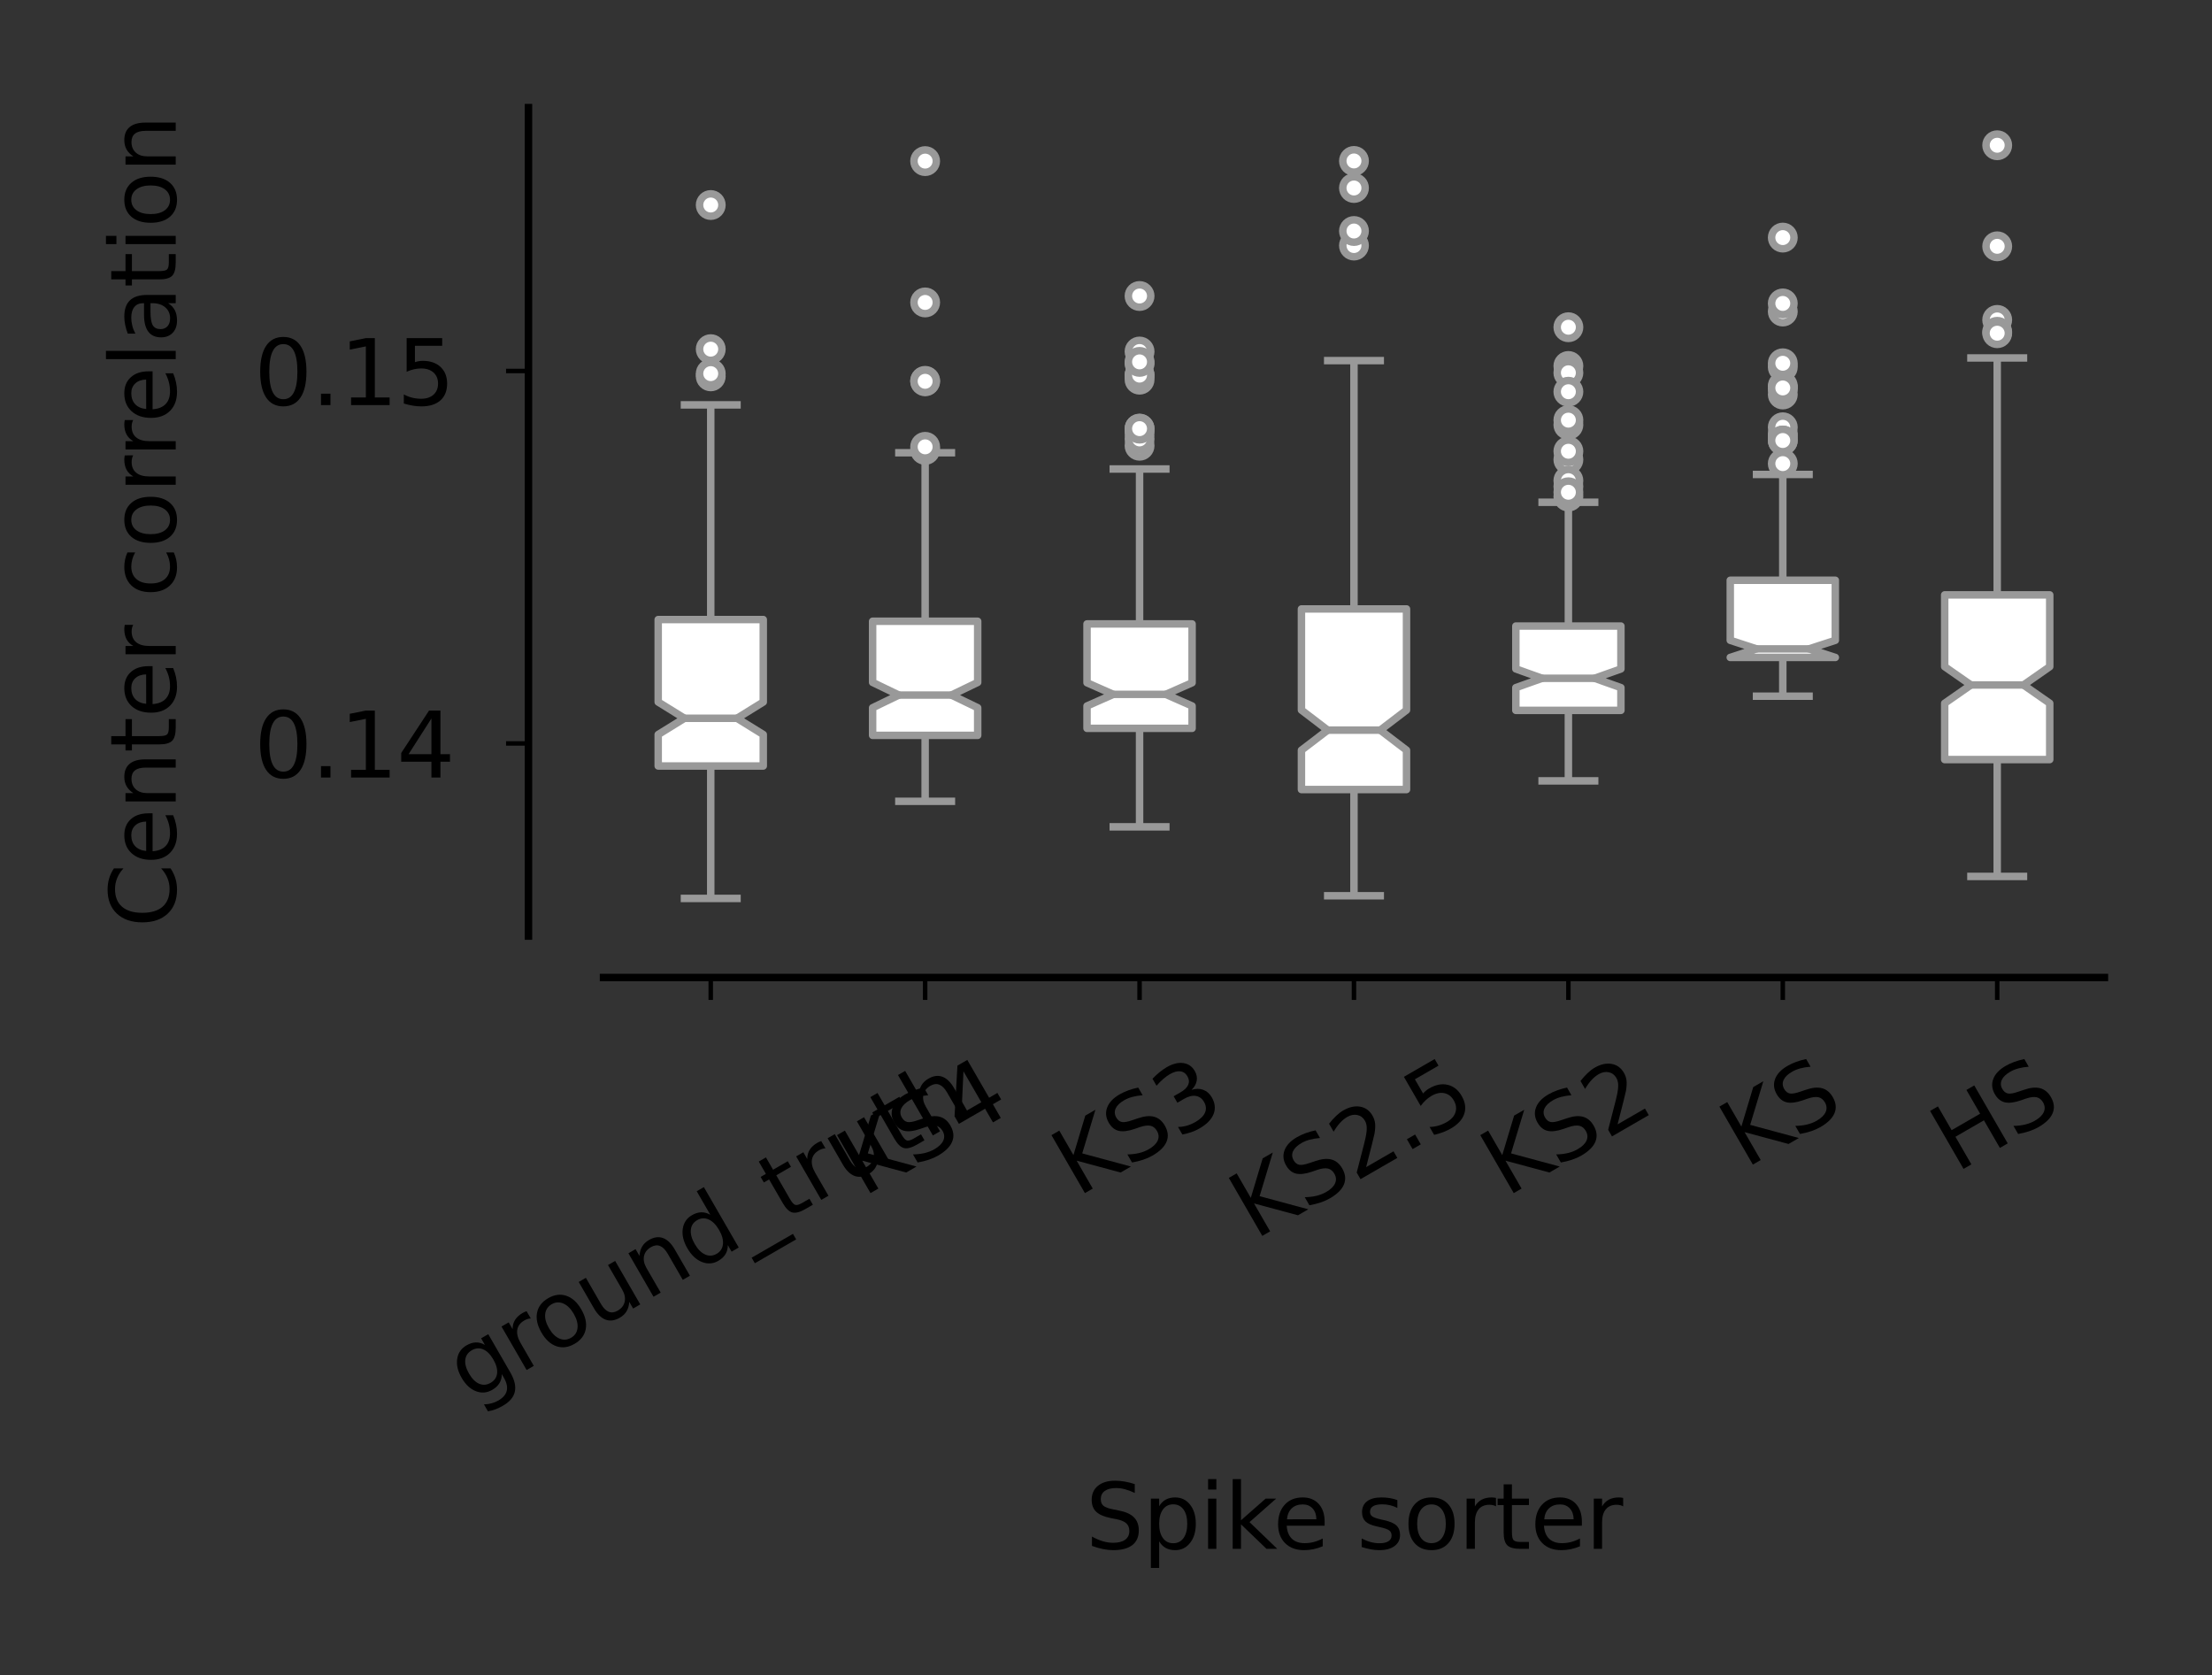 <?xml version="1.0" encoding="utf-8" standalone="no"?>
<!DOCTYPE svg PUBLIC "-//W3C//DTD SVG 1.1//EN"
  "http://www.w3.org/Graphics/SVG/1.1/DTD/svg11.dtd">
<svg xmlns:xlink="http://www.w3.org/1999/xlink" width="148.028pt" height="112.093pt" viewBox="0 0 148.028 112.093" xmlns="http://www.w3.org/2000/svg" version="1.1">
 <rect x="0" y="0" width="148.028" height="112.093" fill="#333333" stroke="none"/>
 <defs>
  <style type="text/css">*{stroke-linejoin: round; stroke-linecap: butt}</style>
 </defs>
 <g id="figure_1">
  <g id="patch_1">
   <path d="M 0 112.093 
L 148.028 112.093 
L 148.028 0 
L 0 0 
L 0 112.093 
z
" style="fill: none"/>
  </g>
  <g id="axes_1">
   <g id="patch_2">
    <path d="M 40.388 62.64 
L 140.828 62.64 
L 140.828 7.2 
L 40.388 7.2 
L 40.388 62.64 
z
" style="fill: none"/>
   </g>
   <g id="matplotlib.axis_1">
    <g id="xtick_1">
     <g id="line2d_1">
      <defs>
       <path id="m127d6ebf64" d="M 0 0 
L 0 1.5 
" style="stroke: #000000; stroke-width: 0.3"/>
      </defs>
      <g>
       <use xlink:href="#m127d6ebf64" x="47.563" y="65.412" style="stroke: #000000; stroke-width: 0.3"/>
      </g>
     </g>
     <g id="text_1">
      <!-- ground_truth -->
      <g transform="translate(31.46 93.861) rotate(-30) scale(0.06 -0.06)">
       <defs>
        <path id="DejaVuSans-67" d="M 2906 1791 
Q 2906 2416 2648 2759 
Q 2391 3103 1925 3103 
Q 1463 3103 1205 2759 
Q 947 2416 947 1791 
Q 947 1169 1205 825 
Q 1463 481 1925 481 
Q 2391 481 2648 825 
Q 2906 1169 2906 1791 
z
M 3481 434 
Q 3481 -459 3084 -895 
Q 2688 -1331 1869 -1331 
Q 1566 -1331 1297 -1286 
Q 1028 -1241 775 -1147 
L 775 -588 
Q 1028 -725 1275 -790 
Q 1522 -856 1778 -856 
Q 2344 -856 2625 -561 
Q 2906 -266 2906 331 
L 2906 616 
Q 2728 306 2450 153 
Q 2172 0 1784 0 
Q 1141 0 747 490 
Q 353 981 353 1791 
Q 353 2603 747 3093 
Q 1141 3584 1784 3584 
Q 2172 3584 2450 3431 
Q 2728 3278 2906 2969 
L 2906 3500 
L 3481 3500 
L 3481 434 
z
" transform="scale(0.016)"/>
        <path id="DejaVuSans-72" d="M 2631 2963 
Q 2534 3019 2420 3045 
Q 2306 3072 2169 3072 
Q 1681 3072 1420 2755 
Q 1159 2438 1159 1844 
L 1159 0 
L 581 0 
L 581 3500 
L 1159 3500 
L 1159 2956 
Q 1341 3275 1631 3429 
Q 1922 3584 2338 3584 
Q 2397 3584 2469 3576 
Q 2541 3569 2628 3553 
L 2631 2963 
z
" transform="scale(0.016)"/>
        <path id="DejaVuSans-6f" d="M 1959 3097 
Q 1497 3097 1228 2736 
Q 959 2375 959 1747 
Q 959 1119 1226 758 
Q 1494 397 1959 397 
Q 2419 397 2687 759 
Q 2956 1122 2956 1747 
Q 2956 2369 2687 2733 
Q 2419 3097 1959 3097 
z
M 1959 3584 
Q 2709 3584 3137 3096 
Q 3566 2609 3566 1747 
Q 3566 888 3137 398 
Q 2709 -91 1959 -91 
Q 1206 -91 779 398 
Q 353 888 353 1747 
Q 353 2609 779 3096 
Q 1206 3584 1959 3584 
z
" transform="scale(0.016)"/>
        <path id="DejaVuSans-75" d="M 544 1381 
L 544 3500 
L 1119 3500 
L 1119 1403 
Q 1119 906 1312 657 
Q 1506 409 1894 409 
Q 2359 409 2629 706 
Q 2900 1003 2900 1516 
L 2900 3500 
L 3475 3500 
L 3475 0 
L 2900 0 
L 2900 538 
Q 2691 219 2414 64 
Q 2138 -91 1772 -91 
Q 1169 -91 856 284 
Q 544 659 544 1381 
z
M 1991 3584 
L 1991 3584 
z
" transform="scale(0.016)"/>
        <path id="DejaVuSans-6e" d="M 3513 2113 
L 3513 0 
L 2938 0 
L 2938 2094 
Q 2938 2591 2744 2837 
Q 2550 3084 2163 3084 
Q 1697 3084 1428 2787 
Q 1159 2491 1159 1978 
L 1159 0 
L 581 0 
L 581 3500 
L 1159 3500 
L 1159 2956 
Q 1366 3272 1645 3428 
Q 1925 3584 2291 3584 
Q 2894 3584 3203 3211 
Q 3513 2838 3513 2113 
z
" transform="scale(0.016)"/>
        <path id="DejaVuSans-64" d="M 2906 2969 
L 2906 4863 
L 3481 4863 
L 3481 0 
L 2906 0 
L 2906 525 
Q 2725 213 2448 61 
Q 2172 -91 1784 -91 
Q 1150 -91 751 415 
Q 353 922 353 1747 
Q 353 2572 751 3078 
Q 1150 3584 1784 3584 
Q 2172 3584 2448 3432 
Q 2725 3281 2906 2969 
z
M 947 1747 
Q 947 1113 1208 752 
Q 1469 391 1925 391 
Q 2381 391 2643 752 
Q 2906 1113 2906 1747 
Q 2906 2381 2643 2742 
Q 2381 3103 1925 3103 
Q 1469 3103 1208 2742 
Q 947 2381 947 1747 
z
" transform="scale(0.016)"/>
        <path id="DejaVuSans-5f" d="M 3263 -1063 
L 3263 -1509 
L -63 -1509 
L -63 -1063 
L 3263 -1063 
z
" transform="scale(0.016)"/>
        <path id="DejaVuSans-74" d="M 1172 4494 
L 1172 3500 
L 2356 3500 
L 2356 3053 
L 1172 3053 
L 1172 1153 
Q 1172 725 1289 603 
Q 1406 481 1766 481 
L 2356 481 
L 2356 0 
L 1766 0 
Q 1100 0 847 248 
Q 594 497 594 1153 
L 594 3053 
L 172 3053 
L 172 3500 
L 594 3500 
L 594 4494 
L 1172 4494 
z
" transform="scale(0.016)"/>
        <path id="DejaVuSans-68" d="M 3513 2113 
L 3513 0 
L 2938 0 
L 2938 2094 
Q 2938 2591 2744 2837 
Q 2550 3084 2163 3084 
Q 1697 3084 1428 2787 
Q 1159 2491 1159 1978 
L 1159 0 
L 581 0 
L 581 4863 
L 1159 4863 
L 1159 2956 
Q 1366 3272 1645 3428 
Q 1925 3584 2291 3584 
Q 2894 3584 3203 3211 
Q 3513 2838 3513 2113 
z
" transform="scale(0.016)"/>
       </defs>
       <use xlink:href="#DejaVuSans-67"/>
       <use xlink:href="#DejaVuSans-72" x="63.477"/>
       <use xlink:href="#DejaVuSans-6f" x="102.34"/>
       <use xlink:href="#DejaVuSans-75" x="163.521"/>
       <use xlink:href="#DejaVuSans-6e" x="226.9"/>
       <use xlink:href="#DejaVuSans-64" x="290.279"/>
       <use xlink:href="#DejaVuSans-5f" x="353.756"/>
       <use xlink:href="#DejaVuSans-74" x="403.756"/>
       <use xlink:href="#DejaVuSans-72" x="442.965"/>
       <use xlink:href="#DejaVuSans-75" x="484.078"/>
       <use xlink:href="#DejaVuSans-74" x="547.457"/>
       <use xlink:href="#DejaVuSans-68" x="586.666"/>
      </g>
     </g>
    </g>
    <g id="xtick_2">
     <g id="line2d_2">
      <g>
       <use xlink:href="#m127d6ebf64" x="61.911" y="65.412" style="stroke: #000000; stroke-width: 0.3"/>
      </g>
     </g>
     <g id="text_2">
      <!-- KS4 -->
      <g transform="translate(57.733 80.141) rotate(-30) scale(0.06 -0.06)">
       <defs>
        <path id="DejaVuSans-4b" d="M 628 4666 
L 1259 4666 
L 1259 2694 
L 3353 4666 
L 4166 4666 
L 1850 2491 
L 4331 0 
L 3500 0 
L 1259 2247 
L 1259 0 
L 628 0 
L 628 4666 
z
" transform="scale(0.016)"/>
        <path id="DejaVuSans-53" d="M 3425 4513 
L 3425 3897 
Q 3066 4069 2747 4153 
Q 2428 4238 2131 4238 
Q 1616 4238 1336 4038 
Q 1056 3838 1056 3469 
Q 1056 3159 1242 3001 
Q 1428 2844 1947 2747 
L 2328 2669 
Q 3034 2534 3370 2195 
Q 3706 1856 3706 1288 
Q 3706 609 3251 259 
Q 2797 -91 1919 -91 
Q 1588 -91 1214 -16 
Q 841 59 441 206 
L 441 856 
Q 825 641 1194 531 
Q 1563 422 1919 422 
Q 2459 422 2753 634 
Q 3047 847 3047 1241 
Q 3047 1584 2836 1778 
Q 2625 1972 2144 2069 
L 1759 2144 
Q 1053 2284 737 2584 
Q 422 2884 422 3419 
Q 422 4038 858 4394 
Q 1294 4750 2059 4750 
Q 2388 4750 2728 4690 
Q 3069 4631 3425 4513 
z
" transform="scale(0.016)"/>
        <path id="DejaVuSans-34" d="M 2419 4116 
L 825 1625 
L 2419 1625 
L 2419 4116 
z
M 2253 4666 
L 3047 4666 
L 3047 1625 
L 3713 1625 
L 3713 1100 
L 3047 1100 
L 3047 0 
L 2419 0 
L 2419 1100 
L 313 1100 
L 313 1709 
L 2253 4666 
z
" transform="scale(0.016)"/>
       </defs>
       <use xlink:href="#DejaVuSans-4b"/>
       <use xlink:href="#DejaVuSans-53" x="65.576"/>
       <use xlink:href="#DejaVuSans-34" x="129.053"/>
      </g>
     </g>
    </g>
    <g id="xtick_3">
     <g id="line2d_3">
      <g>
       <use xlink:href="#m127d6ebf64" x="76.26" y="65.412" style="stroke: #000000; stroke-width: 0.3"/>
      </g>
     </g>
     <g id="text_3">
      <!-- KS3 -->
      <g transform="translate(72.081 80.141) rotate(-30) scale(0.06 -0.06)">
       <defs>
        <path id="DejaVuSans-33" d="M 2597 2516 
Q 3050 2419 3304 2112 
Q 3559 1806 3559 1356 
Q 3559 666 3084 287 
Q 2609 -91 1734 -91 
Q 1441 -91 1130 -33 
Q 819 25 488 141 
L 488 750 
Q 750 597 1062 519 
Q 1375 441 1716 441 
Q 2309 441 2620 675 
Q 2931 909 2931 1356 
Q 2931 1769 2642 2001 
Q 2353 2234 1838 2234 
L 1294 2234 
L 1294 2753 
L 1863 2753 
Q 2328 2753 2575 2939 
Q 2822 3125 2822 3475 
Q 2822 3834 2567 4026 
Q 2313 4219 1838 4219 
Q 1578 4219 1281 4162 
Q 984 4106 628 3988 
L 628 4550 
Q 988 4650 1302 4700 
Q 1616 4750 1894 4750 
Q 2613 4750 3031 4423 
Q 3450 4097 3450 3541 
Q 3450 3153 3228 2886 
Q 3006 2619 2597 2516 
z
" transform="scale(0.016)"/>
       </defs>
       <use xlink:href="#DejaVuSans-4b"/>
       <use xlink:href="#DejaVuSans-53" x="65.576"/>
       <use xlink:href="#DejaVuSans-33" x="129.053"/>
      </g>
     </g>
    </g>
    <g id="xtick_4">
     <g id="line2d_4">
      <g>
       <use xlink:href="#m127d6ebf64" x="90.608" y="65.412" style="stroke: #000000; stroke-width: 0.3"/>
      </g>
     </g>
     <g id="text_4">
      <!-- KS2.5 -->
      <g transform="translate(83.951 83.003) rotate(-30) scale(0.06 -0.06)">
       <defs>
        <path id="DejaVuSans-32" d="M 1228 531 
L 3431 531 
L 3431 0 
L 469 0 
L 469 531 
Q 828 903 1448 1529 
Q 2069 2156 2228 2338 
Q 2531 2678 2651 2914 
Q 2772 3150 2772 3378 
Q 2772 3750 2511 3984 
Q 2250 4219 1831 4219 
Q 1534 4219 1204 4116 
Q 875 4013 500 3803 
L 500 4441 
Q 881 4594 1212 4672 
Q 1544 4750 1819 4750 
Q 2544 4750 2975 4387 
Q 3406 4025 3406 3419 
Q 3406 3131 3298 2873 
Q 3191 2616 2906 2266 
Q 2828 2175 2409 1742 
Q 1991 1309 1228 531 
z
" transform="scale(0.016)"/>
        <path id="DejaVuSans-2e" d="M 684 794 
L 1344 794 
L 1344 0 
L 684 0 
L 684 794 
z
" transform="scale(0.016)"/>
        <path id="DejaVuSans-35" d="M 691 4666 
L 3169 4666 
L 3169 4134 
L 1269 4134 
L 1269 2991 
Q 1406 3038 1543 3061 
Q 1681 3084 1819 3084 
Q 2600 3084 3056 2656 
Q 3513 2228 3513 1497 
Q 3513 744 3044 326 
Q 2575 -91 1722 -91 
Q 1428 -91 1123 -41 
Q 819 9 494 109 
L 494 744 
Q 775 591 1075 516 
Q 1375 441 1709 441 
Q 2250 441 2565 725 
Q 2881 1009 2881 1497 
Q 2881 1984 2565 2268 
Q 2250 2553 1709 2553 
Q 1456 2553 1204 2497 
Q 953 2441 691 2322 
L 691 4666 
z
" transform="scale(0.016)"/>
       </defs>
       <use xlink:href="#DejaVuSans-4b"/>
       <use xlink:href="#DejaVuSans-53" x="65.576"/>
       <use xlink:href="#DejaVuSans-32" x="129.053"/>
       <use xlink:href="#DejaVuSans-2e" x="192.676"/>
       <use xlink:href="#DejaVuSans-35" x="224.463"/>
      </g>
     </g>
    </g>
    <g id="xtick_5">
     <g id="line2d_5">
      <g>
       <use xlink:href="#m127d6ebf64" x="104.957" y="65.412" style="stroke: #000000; stroke-width: 0.3"/>
      </g>
     </g>
     <g id="text_5">
      <!-- KS2 -->
      <g transform="translate(100.778 80.141) rotate(-30) scale(0.06 -0.06)">
       <use xlink:href="#DejaVuSans-4b"/>
       <use xlink:href="#DejaVuSans-53" x="65.576"/>
       <use xlink:href="#DejaVuSans-32" x="129.053"/>
      </g>
     </g>
    </g>
    <g id="xtick_6">
     <g id="line2d_6">
      <g>
       <use xlink:href="#m127d6ebf64" x="119.305" y="65.412" style="stroke: #000000; stroke-width: 0.3"/>
      </g>
     </g>
     <g id="text_6">
      <!-- KS -->
      <g transform="translate(116.78 78.232) rotate(-30) scale(0.06 -0.06)">
       <use xlink:href="#DejaVuSans-4b"/>
       <use xlink:href="#DejaVuSans-53" x="65.576"/>
      </g>
     </g>
    </g>
    <g id="xtick_7">
     <g id="line2d_7">
      <g>
       <use xlink:href="#m127d6ebf64" x="133.654" y="65.412" style="stroke: #000000; stroke-width: 0.3"/>
      </g>
     </g>
     <g id="text_7">
      <!-- HS -->
      <g transform="translate(130.879 78.521) rotate(-30) scale(0.06 -0.06)">
       <defs>
        <path id="DejaVuSans-48" d="M 628 4666 
L 1259 4666 
L 1259 2753 
L 3553 2753 
L 3553 4666 
L 4184 4666 
L 4184 0 
L 3553 0 
L 3553 2222 
L 1259 2222 
L 1259 0 
L 628 0 
L 628 4666 
z
" transform="scale(0.016)"/>
       </defs>
       <use xlink:href="#DejaVuSans-48"/>
       <use xlink:href="#DejaVuSans-53" x="75.195"/>
      </g>
     </g>
    </g>
    <g id="text_8">
     <!-- Spike sorter -->
     <g transform="translate(72.651 103.645) scale(0.06 -0.06)">
      <defs>
       <path id="DejaVuSans-70" d="M 1159 525 
L 1159 -1331 
L 581 -1331 
L 581 3500 
L 1159 3500 
L 1159 2969 
Q 1341 3281 1617 3432 
Q 1894 3584 2278 3584 
Q 2916 3584 3314 3078 
Q 3713 2572 3713 1747 
Q 3713 922 3314 415 
Q 2916 -91 2278 -91 
Q 1894 -91 1617 61 
Q 1341 213 1159 525 
z
M 3116 1747 
Q 3116 2381 2855 2742 
Q 2594 3103 2138 3103 
Q 1681 3103 1420 2742 
Q 1159 2381 1159 1747 
Q 1159 1113 1420 752 
Q 1681 391 2138 391 
Q 2594 391 2855 752 
Q 3116 1113 3116 1747 
z
" transform="scale(0.016)"/>
       <path id="DejaVuSans-69" d="M 603 3500 
L 1178 3500 
L 1178 0 
L 603 0 
L 603 3500 
z
M 603 4863 
L 1178 4863 
L 1178 4134 
L 603 4134 
L 603 4863 
z
" transform="scale(0.016)"/>
       <path id="DejaVuSans-6b" d="M 581 4863 
L 1159 4863 
L 1159 1991 
L 2875 3500 
L 3609 3500 
L 1753 1863 
L 3688 0 
L 2938 0 
L 1159 1709 
L 1159 0 
L 581 0 
L 581 4863 
z
" transform="scale(0.016)"/>
       <path id="DejaVuSans-65" d="M 3597 1894 
L 3597 1613 
L 953 1613 
Q 991 1019 1311 708 
Q 1631 397 2203 397 
Q 2534 397 2845 478 
Q 3156 559 3463 722 
L 3463 178 
Q 3153 47 2828 -22 
Q 2503 -91 2169 -91 
Q 1331 -91 842 396 
Q 353 884 353 1716 
Q 353 2575 817 3079 
Q 1281 3584 2069 3584 
Q 2775 3584 3186 3129 
Q 3597 2675 3597 1894 
z
M 3022 2063 
Q 3016 2534 2758 2815 
Q 2500 3097 2075 3097 
Q 1594 3097 1305 2825 
Q 1016 2553 972 2059 
L 3022 2063 
z
" transform="scale(0.016)"/>
       <path id="DejaVuSans-20" transform="scale(0.016)"/>
       <path id="DejaVuSans-73" d="M 2834 3397 
L 2834 2853 
Q 2591 2978 2328 3040 
Q 2066 3103 1784 3103 
Q 1356 3103 1142 2972 
Q 928 2841 928 2578 
Q 928 2378 1081 2264 
Q 1234 2150 1697 2047 
L 1894 2003 
Q 2506 1872 2764 1633 
Q 3022 1394 3022 966 
Q 3022 478 2636 193 
Q 2250 -91 1575 -91 
Q 1294 -91 989 -36 
Q 684 19 347 128 
L 347 722 
Q 666 556 975 473 
Q 1284 391 1588 391 
Q 1994 391 2212 530 
Q 2431 669 2431 922 
Q 2431 1156 2273 1281 
Q 2116 1406 1581 1522 
L 1381 1569 
Q 847 1681 609 1914 
Q 372 2147 372 2553 
Q 372 3047 722 3315 
Q 1072 3584 1716 3584 
Q 2034 3584 2315 3537 
Q 2597 3491 2834 3397 
z
" transform="scale(0.016)"/>
      </defs>
      <use xlink:href="#DejaVuSans-53"/>
      <use xlink:href="#DejaVuSans-70" x="63.477"/>
      <use xlink:href="#DejaVuSans-69" x="126.953"/>
      <use xlink:href="#DejaVuSans-6b" x="154.736"/>
      <use xlink:href="#DejaVuSans-65" x="209.021"/>
      <use xlink:href="#DejaVuSans-20" x="270.545"/>
      <use xlink:href="#DejaVuSans-73" x="302.332"/>
      <use xlink:href="#DejaVuSans-6f" x="354.432"/>
      <use xlink:href="#DejaVuSans-72" x="415.613"/>
      <use xlink:href="#DejaVuSans-74" x="456.727"/>
      <use xlink:href="#DejaVuSans-65" x="495.936"/>
      <use xlink:href="#DejaVuSans-72" x="557.459"/>
     </g>
    </g>
   </g>
   <g id="matplotlib.axis_2">
    <g id="ytick_1">
     <g id="line2d_8">
      <defs>
       <path id="m3165b309e5" d="M 0 0 
L -1.5 0 
" style="stroke: #000000; stroke-width: 0.3"/>
      </defs>
      <g>
       <use xlink:href="#m3165b309e5" x="35.366" y="49.75" style="stroke: #000000; stroke-width: 0.3"/>
      </g>
     </g>
     <g id="text_9">
      <!-- 0.14 -->
      <g transform="translate(17.007 52.029) scale(0.06 -0.06)">
       <defs>
        <path id="DejaVuSans-30" d="M 2034 4250 
Q 1547 4250 1301 3770 
Q 1056 3291 1056 2328 
Q 1056 1369 1301 889 
Q 1547 409 2034 409 
Q 2525 409 2770 889 
Q 3016 1369 3016 2328 
Q 3016 3291 2770 3770 
Q 2525 4250 2034 4250 
z
M 2034 4750 
Q 2819 4750 3233 4129 
Q 3647 3509 3647 2328 
Q 3647 1150 3233 529 
Q 2819 -91 2034 -91 
Q 1250 -91 836 529 
Q 422 1150 422 2328 
Q 422 3509 836 4129 
Q 1250 4750 2034 4750 
z
" transform="scale(0.016)"/>
        <path id="DejaVuSans-31" d="M 794 531 
L 1825 531 
L 1825 4091 
L 703 3866 
L 703 4441 
L 1819 4666 
L 2450 4666 
L 2450 531 
L 3481 531 
L 3481 0 
L 794 0 
L 794 531 
z
" transform="scale(0.016)"/>
       </defs>
       <use xlink:href="#DejaVuSans-30"/>
       <use xlink:href="#DejaVuSans-2e" x="63.623"/>
       <use xlink:href="#DejaVuSans-31" x="95.41"/>
       <use xlink:href="#DejaVuSans-34" x="159.033"/>
      </g>
     </g>
    </g>
    <g id="ytick_2">
     <g id="line2d_9">
      <g>
       <use xlink:href="#m3165b309e5" x="35.366" y="24.827" style="stroke: #000000; stroke-width: 0.3"/>
      </g>
     </g>
     <g id="text_10">
      <!-- 0.15 -->
      <g transform="translate(17.007 27.107) scale(0.06 -0.06)">
       <use xlink:href="#DejaVuSans-30"/>
       <use xlink:href="#DejaVuSans-2e" x="63.623"/>
       <use xlink:href="#DejaVuSans-31" x="95.41"/>
       <use xlink:href="#DejaVuSans-35" x="159.033"/>
      </g>
     </g>
    </g>
    <g id="text_11">
     <!-- Center correlation -->
     <g transform="translate(11.759 62.067) rotate(-90) scale(0.06 -0.06)">
      <defs>
       <path id="DejaVuSans-43" d="M 4122 4306 
L 4122 3641 
Q 3803 3938 3442 4084 
Q 3081 4231 2675 4231 
Q 1875 4231 1450 3742 
Q 1025 3253 1025 2328 
Q 1025 1406 1450 917 
Q 1875 428 2675 428 
Q 3081 428 3442 575 
Q 3803 722 4122 1019 
L 4122 359 
Q 3791 134 3420 21 
Q 3050 -91 2638 -91 
Q 1578 -91 968 557 
Q 359 1206 359 2328 
Q 359 3453 968 4101 
Q 1578 4750 2638 4750 
Q 3056 4750 3426 4639 
Q 3797 4528 4122 4306 
z
" transform="scale(0.016)"/>
       <path id="DejaVuSans-63" d="M 3122 3366 
L 3122 2828 
Q 2878 2963 2633 3030 
Q 2388 3097 2138 3097 
Q 1578 3097 1268 2742 
Q 959 2388 959 1747 
Q 959 1106 1268 751 
Q 1578 397 2138 397 
Q 2388 397 2633 464 
Q 2878 531 3122 666 
L 3122 134 
Q 2881 22 2623 -34 
Q 2366 -91 2075 -91 
Q 1284 -91 818 406 
Q 353 903 353 1747 
Q 353 2603 823 3093 
Q 1294 3584 2113 3584 
Q 2378 3584 2631 3529 
Q 2884 3475 3122 3366 
z
" transform="scale(0.016)"/>
       <path id="DejaVuSans-6c" d="M 603 4863 
L 1178 4863 
L 1178 0 
L 603 0 
L 603 4863 
z
" transform="scale(0.016)"/>
       <path id="DejaVuSans-61" d="M 2194 1759 
Q 1497 1759 1228 1600 
Q 959 1441 959 1056 
Q 959 750 1161 570 
Q 1363 391 1709 391 
Q 2188 391 2477 730 
Q 2766 1069 2766 1631 
L 2766 1759 
L 2194 1759 
z
M 3341 1997 
L 3341 0 
L 2766 0 
L 2766 531 
Q 2569 213 2275 61 
Q 1981 -91 1556 -91 
Q 1019 -91 701 211 
Q 384 513 384 1019 
Q 384 1609 779 1909 
Q 1175 2209 1959 2209 
L 2766 2209 
L 2766 2266 
Q 2766 2663 2505 2880 
Q 2244 3097 1772 3097 
Q 1472 3097 1187 3025 
Q 903 2953 641 2809 
L 641 3341 
Q 956 3463 1253 3523 
Q 1550 3584 1831 3584 
Q 2591 3584 2966 3190 
Q 3341 2797 3341 1997 
z
" transform="scale(0.016)"/>
      </defs>
      <use xlink:href="#DejaVuSans-43"/>
      <use xlink:href="#DejaVuSans-65" x="69.824"/>
      <use xlink:href="#DejaVuSans-6e" x="131.348"/>
      <use xlink:href="#DejaVuSans-74" x="194.727"/>
      <use xlink:href="#DejaVuSans-65" x="233.936"/>
      <use xlink:href="#DejaVuSans-72" x="295.459"/>
      <use xlink:href="#DejaVuSans-20" x="336.572"/>
      <use xlink:href="#DejaVuSans-63" x="368.359"/>
      <use xlink:href="#DejaVuSans-6f" x="423.34"/>
      <use xlink:href="#DejaVuSans-72" x="484.521"/>
      <use xlink:href="#DejaVuSans-72" x="523.885"/>
      <use xlink:href="#DejaVuSans-65" x="562.748"/>
      <use xlink:href="#DejaVuSans-6c" x="624.271"/>
      <use xlink:href="#DejaVuSans-61" x="652.055"/>
      <use xlink:href="#DejaVuSans-74" x="713.334"/>
      <use xlink:href="#DejaVuSans-69" x="752.543"/>
      <use xlink:href="#DejaVuSans-6f" x="780.326"/>
      <use xlink:href="#DejaVuSans-6e" x="841.508"/>
     </g>
    </g>
   </g>
   <g id="LineCollection_1">
    <path clip-path="url(#p66d2fe77cc)" style="fill: none; stroke-dasharray: 1.85,0.8; stroke-dashoffset: 0; stroke: #ff0000; stroke-width: 0.5"/>
   </g>
   <g id="patch_3">
    <path d="M 44.047 51.258 
L 51.078 51.258 
L 51.078 49.153 
L 49.32 48.066 
L 51.078 46.978 
L 51.078 41.46 
L 44.047 41.46 
L 44.047 46.978 
L 45.805 48.066 
L 44.047 49.153 
L 44.047 51.258 
z
" clip-path="url(#p66d2fe77cc)" style="fill: #ffffff; stroke: #999999; stroke-width: 0.5; stroke-linejoin: miter"/>
   </g>
   <g id="line2d_10">
    <path d="M 47.563 51.258 
L 47.563 60.12 
" clip-path="url(#p66d2fe77cc)" style="fill: none; stroke: #999999; stroke-width: 0.5"/>
   </g>
   <g id="line2d_11">
    <path d="M 47.563 41.46 
L 47.563 27.094 
" clip-path="url(#p66d2fe77cc)" style="fill: none; stroke: #999999; stroke-width: 0.5"/>
   </g>
   <g id="line2d_12">
    <path d="M 45.805 60.12 
L 49.32 60.12 
" clip-path="url(#p66d2fe77cc)" style="fill: none; stroke: #999999; stroke-width: 0.5; stroke-linecap: square"/>
   </g>
   <g id="line2d_13">
    <path d="M 45.805 27.094 
L 49.32 27.094 
" clip-path="url(#p66d2fe77cc)" style="fill: none; stroke: #999999; stroke-width: 0.5; stroke-linecap: square"/>
   </g>
   <g id="line2d_14">
    <defs>
     <path id="m8534678eef" d="M 0 0.75 
C 0.199 0.75 0.39 0.671 0.53 0.53 
C 0.671 0.39 0.75 0.199 0.75 0 
C 0.75 -0.199 0.671 -0.39 0.53 -0.53 
C 0.39 -0.671 0.199 -0.75 0 -0.75 
C -0.199 -0.75 -0.39 -0.671 -0.53 -0.53 
C -0.671 -0.39 -0.75 -0.199 -0.75 0 
C -0.75 0.199 -0.671 0.39 -0.53 0.53 
C -0.39 0.671 -0.199 0.75 0 0.75 
z
" style="stroke: #999999; stroke-width: 0.5"/>
    </defs>
    <g clip-path="url(#p66d2fe77cc)">
     <use xlink:href="#m8534678eef" x="47.563" y="25.184" style="fill: #ffffff; stroke: #999999; stroke-width: 0.5"/>
     <use xlink:href="#m8534678eef" x="47.563" y="25.002" style="fill: #ffffff; stroke: #999999; stroke-width: 0.5"/>
     <use xlink:href="#m8534678eef" x="47.563" y="23.365" style="fill: #ffffff; stroke: #999999; stroke-width: 0.5"/>
     <use xlink:href="#m8534678eef" x="47.563" y="13.719" style="fill: #ffffff; stroke: #999999; stroke-width: 0.5"/>
    </g>
   </g>
   <g id="patch_4">
    <path d="M 58.396 49.209 
L 65.427 49.209 
L 65.427 47.36 
L 63.669 46.512 
L 65.427 45.665 
L 65.427 41.573 
L 58.396 41.573 
L 58.396 45.665 
L 60.153 46.512 
L 58.396 47.36 
L 58.396 49.209 
z
" clip-path="url(#p66d2fe77cc)" style="fill: #ffffff; stroke: #999999; stroke-width: 0.5; stroke-linejoin: miter"/>
   </g>
   <g id="line2d_15">
    <path d="M 61.911 49.209 
L 61.911 53.622 
" clip-path="url(#p66d2fe77cc)" style="fill: none; stroke: #999999; stroke-width: 0.5"/>
   </g>
   <g id="line2d_16">
    <path d="M 61.911 41.573 
L 61.911 30.296 
" clip-path="url(#p66d2fe77cc)" style="fill: none; stroke: #999999; stroke-width: 0.5"/>
   </g>
   <g id="line2d_17">
    <path d="M 60.153 53.622 
L 63.669 53.622 
" clip-path="url(#p66d2fe77cc)" style="fill: none; stroke: #999999; stroke-width: 0.5; stroke-linecap: square"/>
   </g>
   <g id="line2d_18">
    <path d="M 60.153 30.296 
L 63.669 30.296 
" clip-path="url(#p66d2fe77cc)" style="fill: none; stroke: #999999; stroke-width: 0.5; stroke-linecap: square"/>
   </g>
   <g id="line2d_19">
    <g clip-path="url(#p66d2fe77cc)">
     <use xlink:href="#m8534678eef" x="61.911" y="30.109" style="fill: #ffffff; stroke: #999999; stroke-width: 0.5"/>
     <use xlink:href="#m8534678eef" x="61.911" y="25.487" style="fill: #ffffff; stroke: #999999; stroke-width: 0.5"/>
     <use xlink:href="#m8534678eef" x="61.911" y="20.238" style="fill: #ffffff; stroke: #999999; stroke-width: 0.5"/>
     <use xlink:href="#m8534678eef" x="61.911" y="10.781" style="fill: #ffffff; stroke: #999999; stroke-width: 0.5"/>
     <use xlink:href="#m8534678eef" x="61.911" y="25.516" style="fill: #ffffff; stroke: #999999; stroke-width: 0.5"/>
     <use xlink:href="#m8534678eef" x="61.911" y="29.901" style="fill: #ffffff; stroke: #999999; stroke-width: 0.5"/>
    </g>
   </g>
   <g id="patch_5">
    <path d="M 72.744 48.739 
L 79.775 48.739 
L 79.775 47.241 
L 78.017 46.465 
L 79.775 45.689 
L 79.775 41.751 
L 72.744 41.751 
L 72.744 45.689 
L 74.502 46.465 
L 72.744 47.241 
L 72.744 48.739 
z
" clip-path="url(#p66d2fe77cc)" style="fill: #ffffff; stroke: #999999; stroke-width: 0.5; stroke-linejoin: miter"/>
   </g>
   <g id="line2d_20">
    <path d="M 76.26 48.739 
L 76.26 55.328 
" clip-path="url(#p66d2fe77cc)" style="fill: none; stroke: #999999; stroke-width: 0.5"/>
   </g>
   <g id="line2d_21">
    <path d="M 76.26 41.751 
L 76.26 31.385 
" clip-path="url(#p66d2fe77cc)" style="fill: none; stroke: #999999; stroke-width: 0.5"/>
   </g>
   <g id="line2d_22">
    <path d="M 74.502 55.328 
L 78.017 55.328 
" clip-path="url(#p66d2fe77cc)" style="fill: none; stroke: #999999; stroke-width: 0.5; stroke-linecap: square"/>
   </g>
   <g id="line2d_23">
    <path d="M 74.502 31.385 
L 78.017 31.385 
" clip-path="url(#p66d2fe77cc)" style="fill: none; stroke: #999999; stroke-width: 0.5; stroke-linecap: square"/>
   </g>
   <g id="line2d_24">
    <g clip-path="url(#p66d2fe77cc)">
     <use xlink:href="#m8534678eef" x="76.26" y="25.1" style="fill: #ffffff; stroke: #999999; stroke-width: 0.5"/>
     <use xlink:href="#m8534678eef" x="76.26" y="23.523" style="fill: #ffffff; stroke: #999999; stroke-width: 0.5"/>
     <use xlink:href="#m8534678eef" x="76.26" y="28.69" style="fill: #ffffff; stroke: #999999; stroke-width: 0.5"/>
     <use xlink:href="#m8534678eef" x="76.26" y="24.33" style="fill: #ffffff; stroke: #999999; stroke-width: 0.5"/>
     <use xlink:href="#m8534678eef" x="76.26" y="28.979" style="fill: #ffffff; stroke: #999999; stroke-width: 0.5"/>
     <use xlink:href="#m8534678eef" x="76.26" y="25.406" style="fill: #ffffff; stroke: #999999; stroke-width: 0.5"/>
     <use xlink:href="#m8534678eef" x="76.26" y="25.102" style="fill: #ffffff; stroke: #999999; stroke-width: 0.5"/>
     <use xlink:href="#m8534678eef" x="76.26" y="19.808" style="fill: #ffffff; stroke: #999999; stroke-width: 0.5"/>
     <use xlink:href="#m8534678eef" x="76.26" y="29.827" style="fill: #ffffff; stroke: #999999; stroke-width: 0.5"/>
     <use xlink:href="#m8534678eef" x="76.26" y="29.37" style="fill: #ffffff; stroke: #999999; stroke-width: 0.5"/>
     <use xlink:href="#m8534678eef" x="76.26" y="24.216" style="fill: #ffffff; stroke: #999999; stroke-width: 0.5"/>
     <use xlink:href="#m8534678eef" x="76.26" y="28.684" style="fill: #ffffff; stroke: #999999; stroke-width: 0.5"/>
    </g>
   </g>
   <g id="patch_6">
    <path d="M 87.093 52.835 
L 94.124 52.835 
L 94.124 50.201 
L 92.366 48.859 
L 94.124 47.517 
L 94.124 40.749 
L 87.093 40.749 
L 87.093 47.517 
L 88.851 48.859 
L 87.093 50.201 
L 87.093 52.835 
z
" clip-path="url(#p66d2fe77cc)" style="fill: #ffffff; stroke: #999999; stroke-width: 0.5; stroke-linejoin: miter"/>
   </g>
   <g id="line2d_25">
    <path d="M 90.608 52.835 
L 90.608 59.941 
" clip-path="url(#p66d2fe77cc)" style="fill: none; stroke: #999999; stroke-width: 0.5"/>
   </g>
   <g id="line2d_26">
    <path d="M 90.608 40.749 
L 90.608 24.13 
" clip-path="url(#p66d2fe77cc)" style="fill: none; stroke: #999999; stroke-width: 0.5"/>
   </g>
   <g id="line2d_27">
    <path d="M 88.851 59.941 
L 92.366 59.941 
" clip-path="url(#p66d2fe77cc)" style="fill: none; stroke: #999999; stroke-width: 0.5; stroke-linecap: square"/>
   </g>
   <g id="line2d_28">
    <path d="M 88.851 24.13 
L 92.366 24.13 
" clip-path="url(#p66d2fe77cc)" style="fill: none; stroke: #999999; stroke-width: 0.5; stroke-linecap: square"/>
   </g>
   <g id="line2d_29">
    <g clip-path="url(#p66d2fe77cc)">
     <use xlink:href="#m8534678eef" x="90.608" y="16.432" style="fill: #ffffff; stroke: #999999; stroke-width: 0.5"/>
     <use xlink:href="#m8534678eef" x="90.608" y="15.459" style="fill: #ffffff; stroke: #999999; stroke-width: 0.5"/>
     <use xlink:href="#m8534678eef" x="90.608" y="10.771" style="fill: #ffffff; stroke: #999999; stroke-width: 0.5"/>
     <use xlink:href="#m8534678eef" x="90.608" y="12.58" style="fill: #ffffff; stroke: #999999; stroke-width: 0.5"/>
    </g>
   </g>
   <g id="patch_7">
    <path d="M 101.441 47.536 
L 108.472 47.536 
L 108.472 46.015 
L 106.715 45.389 
L 108.472 44.763 
L 108.472 41.894 
L 101.441 41.894 
L 101.441 44.763 
L 103.199 45.389 
L 101.441 46.015 
L 101.441 47.536 
z
" clip-path="url(#p66d2fe77cc)" style="fill: #ffffff; stroke: #999999; stroke-width: 0.5; stroke-linejoin: miter"/>
   </g>
   <g id="line2d_30">
    <path d="M 104.957 47.536 
L 104.957 52.255 
" clip-path="url(#p66d2fe77cc)" style="fill: none; stroke: #999999; stroke-width: 0.5"/>
   </g>
   <g id="line2d_31">
    <path d="M 104.957 41.894 
L 104.957 33.611 
" clip-path="url(#p66d2fe77cc)" style="fill: none; stroke: #999999; stroke-width: 0.5"/>
   </g>
   <g id="line2d_32">
    <path d="M 103.199 52.255 
L 106.715 52.255 
" clip-path="url(#p66d2fe77cc)" style="fill: none; stroke: #999999; stroke-width: 0.5; stroke-linecap: square"/>
   </g>
   <g id="line2d_33">
    <path d="M 103.199 33.611 
L 106.715 33.611 
" clip-path="url(#p66d2fe77cc)" style="fill: none; stroke: #999999; stroke-width: 0.5; stroke-linecap: square"/>
   </g>
   <g id="line2d_34">
    <g clip-path="url(#p66d2fe77cc)">
     <use xlink:href="#m8534678eef" x="104.957" y="30.758" style="fill: #ffffff; stroke: #999999; stroke-width: 0.5"/>
     <use xlink:href="#m8534678eef" x="104.957" y="24.491" style="fill: #ffffff; stroke: #999999; stroke-width: 0.5"/>
     <use xlink:href="#m8534678eef" x="104.957" y="30.197" style="fill: #ffffff; stroke: #999999; stroke-width: 0.5"/>
     <use xlink:href="#m8534678eef" x="104.957" y="28.427" style="fill: #ffffff; stroke: #999999; stroke-width: 0.5"/>
     <use xlink:href="#m8534678eef" x="104.957" y="21.897" style="fill: #ffffff; stroke: #999999; stroke-width: 0.5"/>
     <use xlink:href="#m8534678eef" x="104.957" y="32.555" style="fill: #ffffff; stroke: #999999; stroke-width: 0.5"/>
     <use xlink:href="#m8534678eef" x="104.957" y="32.164" style="fill: #ffffff; stroke: #999999; stroke-width: 0.5"/>
     <use xlink:href="#m8534678eef" x="104.957" y="33.23" style="fill: #ffffff; stroke: #999999; stroke-width: 0.5"/>
     <use xlink:href="#m8534678eef" x="104.957" y="32.941" style="fill: #ffffff; stroke: #999999; stroke-width: 0.5"/>
     <use xlink:href="#m8534678eef" x="104.957" y="24.946" style="fill: #ffffff; stroke: #999999; stroke-width: 0.5"/>
     <use xlink:href="#m8534678eef" x="104.957" y="26.213" style="fill: #ffffff; stroke: #999999; stroke-width: 0.5"/>
     <use xlink:href="#m8534678eef" x="104.957" y="28.115" style="fill: #ffffff; stroke: #999999; stroke-width: 0.5"/>
    </g>
   </g>
   <g id="patch_8">
    <path d="M 115.79 43.993 
L 122.821 43.993 
L 122.821 43.995 
L 121.063 43.422 
L 122.821 42.849 
L 122.821 38.83 
L 115.79 38.83 
L 115.79 42.849 
L 117.548 43.422 
L 115.79 43.995 
L 115.79 43.993 
z
" clip-path="url(#p66d2fe77cc)" style="fill: #ffffff; stroke: #999999; stroke-width: 0.5; stroke-linejoin: miter"/>
   </g>
   <g id="line2d_35">
    <path d="M 119.305 43.993 
L 119.305 46.587 
" clip-path="url(#p66d2fe77cc)" style="fill: none; stroke: #999999; stroke-width: 0.5"/>
   </g>
   <g id="line2d_36">
    <path d="M 119.305 38.83 
L 119.305 31.749 
" clip-path="url(#p66d2fe77cc)" style="fill: none; stroke: #999999; stroke-width: 0.5"/>
   </g>
   <g id="line2d_37">
    <path d="M 117.548 46.587 
L 121.063 46.587 
" clip-path="url(#p66d2fe77cc)" style="fill: none; stroke: #999999; stroke-width: 0.5; stroke-linecap: square"/>
   </g>
   <g id="line2d_38">
    <path d="M 117.548 31.749 
L 121.063 31.749 
" clip-path="url(#p66d2fe77cc)" style="fill: none; stroke: #999999; stroke-width: 0.5; stroke-linecap: square"/>
   </g>
   <g id="line2d_39">
    <g clip-path="url(#p66d2fe77cc)">
     <use xlink:href="#m8534678eef" x="119.305" y="29.047" style="fill: #ffffff; stroke: #999999; stroke-width: 0.5"/>
     <use xlink:href="#m8534678eef" x="119.305" y="24.566" style="fill: #ffffff; stroke: #999999; stroke-width: 0.5"/>
     <use xlink:href="#m8534678eef" x="119.305" y="20.847" style="fill: #ffffff; stroke: #999999; stroke-width: 0.5"/>
     <use xlink:href="#m8534678eef" x="119.305" y="29.171" style="fill: #ffffff; stroke: #999999; stroke-width: 0.5"/>
     <use xlink:href="#m8534678eef" x="119.305" y="24.31" style="fill: #ffffff; stroke: #999999; stroke-width: 0.5"/>
     <use xlink:href="#m8534678eef" x="119.305" y="25.828" style="fill: #ffffff; stroke: #999999; stroke-width: 0.5"/>
     <use xlink:href="#m8534678eef" x="119.305" y="26.398" style="fill: #ffffff; stroke: #999999; stroke-width: 0.5"/>
     <use xlink:href="#m8534678eef" x="119.305" y="15.899" style="fill: #ffffff; stroke: #999999; stroke-width: 0.5"/>
     <use xlink:href="#m8534678eef" x="119.305" y="25.973" style="fill: #ffffff; stroke: #999999; stroke-width: 0.5"/>
     <use xlink:href="#m8534678eef" x="119.305" y="28.592" style="fill: #ffffff; stroke: #999999; stroke-width: 0.5"/>
     <use xlink:href="#m8534678eef" x="119.305" y="29.477" style="fill: #ffffff; stroke: #999999; stroke-width: 0.5"/>
     <use xlink:href="#m8534678eef" x="119.305" y="25.96" style="fill: #ffffff; stroke: #999999; stroke-width: 0.5"/>
     <use xlink:href="#m8534678eef" x="119.305" y="29.478" style="fill: #ffffff; stroke: #999999; stroke-width: 0.5"/>
     <use xlink:href="#m8534678eef" x="119.305" y="20.305" style="fill: #ffffff; stroke: #999999; stroke-width: 0.5"/>
     <use xlink:href="#m8534678eef" x="119.305" y="31.024" style="fill: #ffffff; stroke: #999999; stroke-width: 0.5"/>
    </g>
   </g>
   <g id="patch_9">
    <path d="M 130.139 50.829 
L 137.169 50.829 
L 137.169 47.06 
L 135.412 45.837 
L 137.169 44.613 
L 137.169 39.807 
L 130.139 39.807 
L 130.139 44.613 
L 131.896 45.837 
L 130.139 47.06 
L 130.139 50.829 
z
" clip-path="url(#p66d2fe77cc)" style="fill: #ffffff; stroke: #999999; stroke-width: 0.5; stroke-linejoin: miter"/>
   </g>
   <g id="line2d_40">
    <path d="M 133.654 50.829 
L 133.654 58.649 
" clip-path="url(#p66d2fe77cc)" style="fill: none; stroke: #999999; stroke-width: 0.5"/>
   </g>
   <g id="line2d_41">
    <path d="M 133.654 39.807 
L 133.654 23.953 
" clip-path="url(#p66d2fe77cc)" style="fill: none; stroke: #999999; stroke-width: 0.5"/>
   </g>
   <g id="line2d_42">
    <path d="M 131.896 58.649 
L 135.412 58.649 
" clip-path="url(#p66d2fe77cc)" style="fill: none; stroke: #999999; stroke-width: 0.5; stroke-linecap: square"/>
   </g>
   <g id="line2d_43">
    <path d="M 131.896 23.953 
L 135.412 23.953 
" clip-path="url(#p66d2fe77cc)" style="fill: none; stroke: #999999; stroke-width: 0.5; stroke-linecap: square"/>
   </g>
   <g id="line2d_44">
    <g clip-path="url(#p66d2fe77cc)">
     <use xlink:href="#m8534678eef" x="133.654" y="21.408" style="fill: #ffffff; stroke: #999999; stroke-width: 0.5"/>
     <use xlink:href="#m8534678eef" x="133.654" y="9.72" style="fill: #ffffff; stroke: #999999; stroke-width: 0.5"/>
     <use xlink:href="#m8534678eef" x="133.654" y="16.483" style="fill: #ffffff; stroke: #999999; stroke-width: 0.5"/>
     <use xlink:href="#m8534678eef" x="133.654" y="22.203" style="fill: #ffffff; stroke: #999999; stroke-width: 0.5"/>
     <use xlink:href="#m8534678eef" x="133.654" y="22.297" style="fill: #ffffff; stroke: #999999; stroke-width: 0.5"/>
    </g>
   </g>
   <g id="line2d_45">
    <path d="M 45.805 48.066 
L 49.32 48.066 
" clip-path="url(#p66d2fe77cc)" style="fill: none; stroke: #999999; stroke-width: 0.5"/>
   </g>
   <g id="line2d_46">
    <path d="M 60.153 46.512 
L 63.669 46.512 
" clip-path="url(#p66d2fe77cc)" style="fill: none; stroke: #999999; stroke-width: 0.5"/>
   </g>
   <g id="line2d_47">
    <path d="M 74.502 46.465 
L 78.017 46.465 
" clip-path="url(#p66d2fe77cc)" style="fill: none; stroke: #999999; stroke-width: 0.5"/>
   </g>
   <g id="line2d_48">
    <path d="M 88.851 48.859 
L 92.366 48.859 
" clip-path="url(#p66d2fe77cc)" style="fill: none; stroke: #999999; stroke-width: 0.5"/>
   </g>
   <g id="line2d_49">
    <path d="M 103.199 45.389 
L 106.715 45.389 
" clip-path="url(#p66d2fe77cc)" style="fill: none; stroke: #999999; stroke-width: 0.5"/>
   </g>
   <g id="line2d_50">
    <path d="M 117.548 43.422 
L 121.063 43.422 
" clip-path="url(#p66d2fe77cc)" style="fill: none; stroke: #999999; stroke-width: 0.5"/>
   </g>
   <g id="line2d_51">
    <path d="M 131.896 45.837 
L 135.412 45.837 
" clip-path="url(#p66d2fe77cc)" style="fill: none; stroke: #999999; stroke-width: 0.5"/>
   </g>
   <g id="patch_10">
    <path d="M 35.366 62.64 
L 35.366 7.2 
" style="fill: none; stroke: #000000; stroke-width: 0.5; stroke-linejoin: miter; stroke-linecap: square"/>
   </g>
   <g id="patch_11">
    <path d="M 40.388 65.412 
L 140.828 65.412 
" style="fill: none; stroke: #000000; stroke-width: 0.5; stroke-linejoin: miter; stroke-linecap: square"/>
   </g>
   <g id="legend_1"/>
  </g>
 </g>
 <defs>
  <clipPath id="p66d2fe77cc">
   <rect x="40.388" y="7.2" width="100.44" height="55.44"/>
  </clipPath>
 </defs>
</svg>
